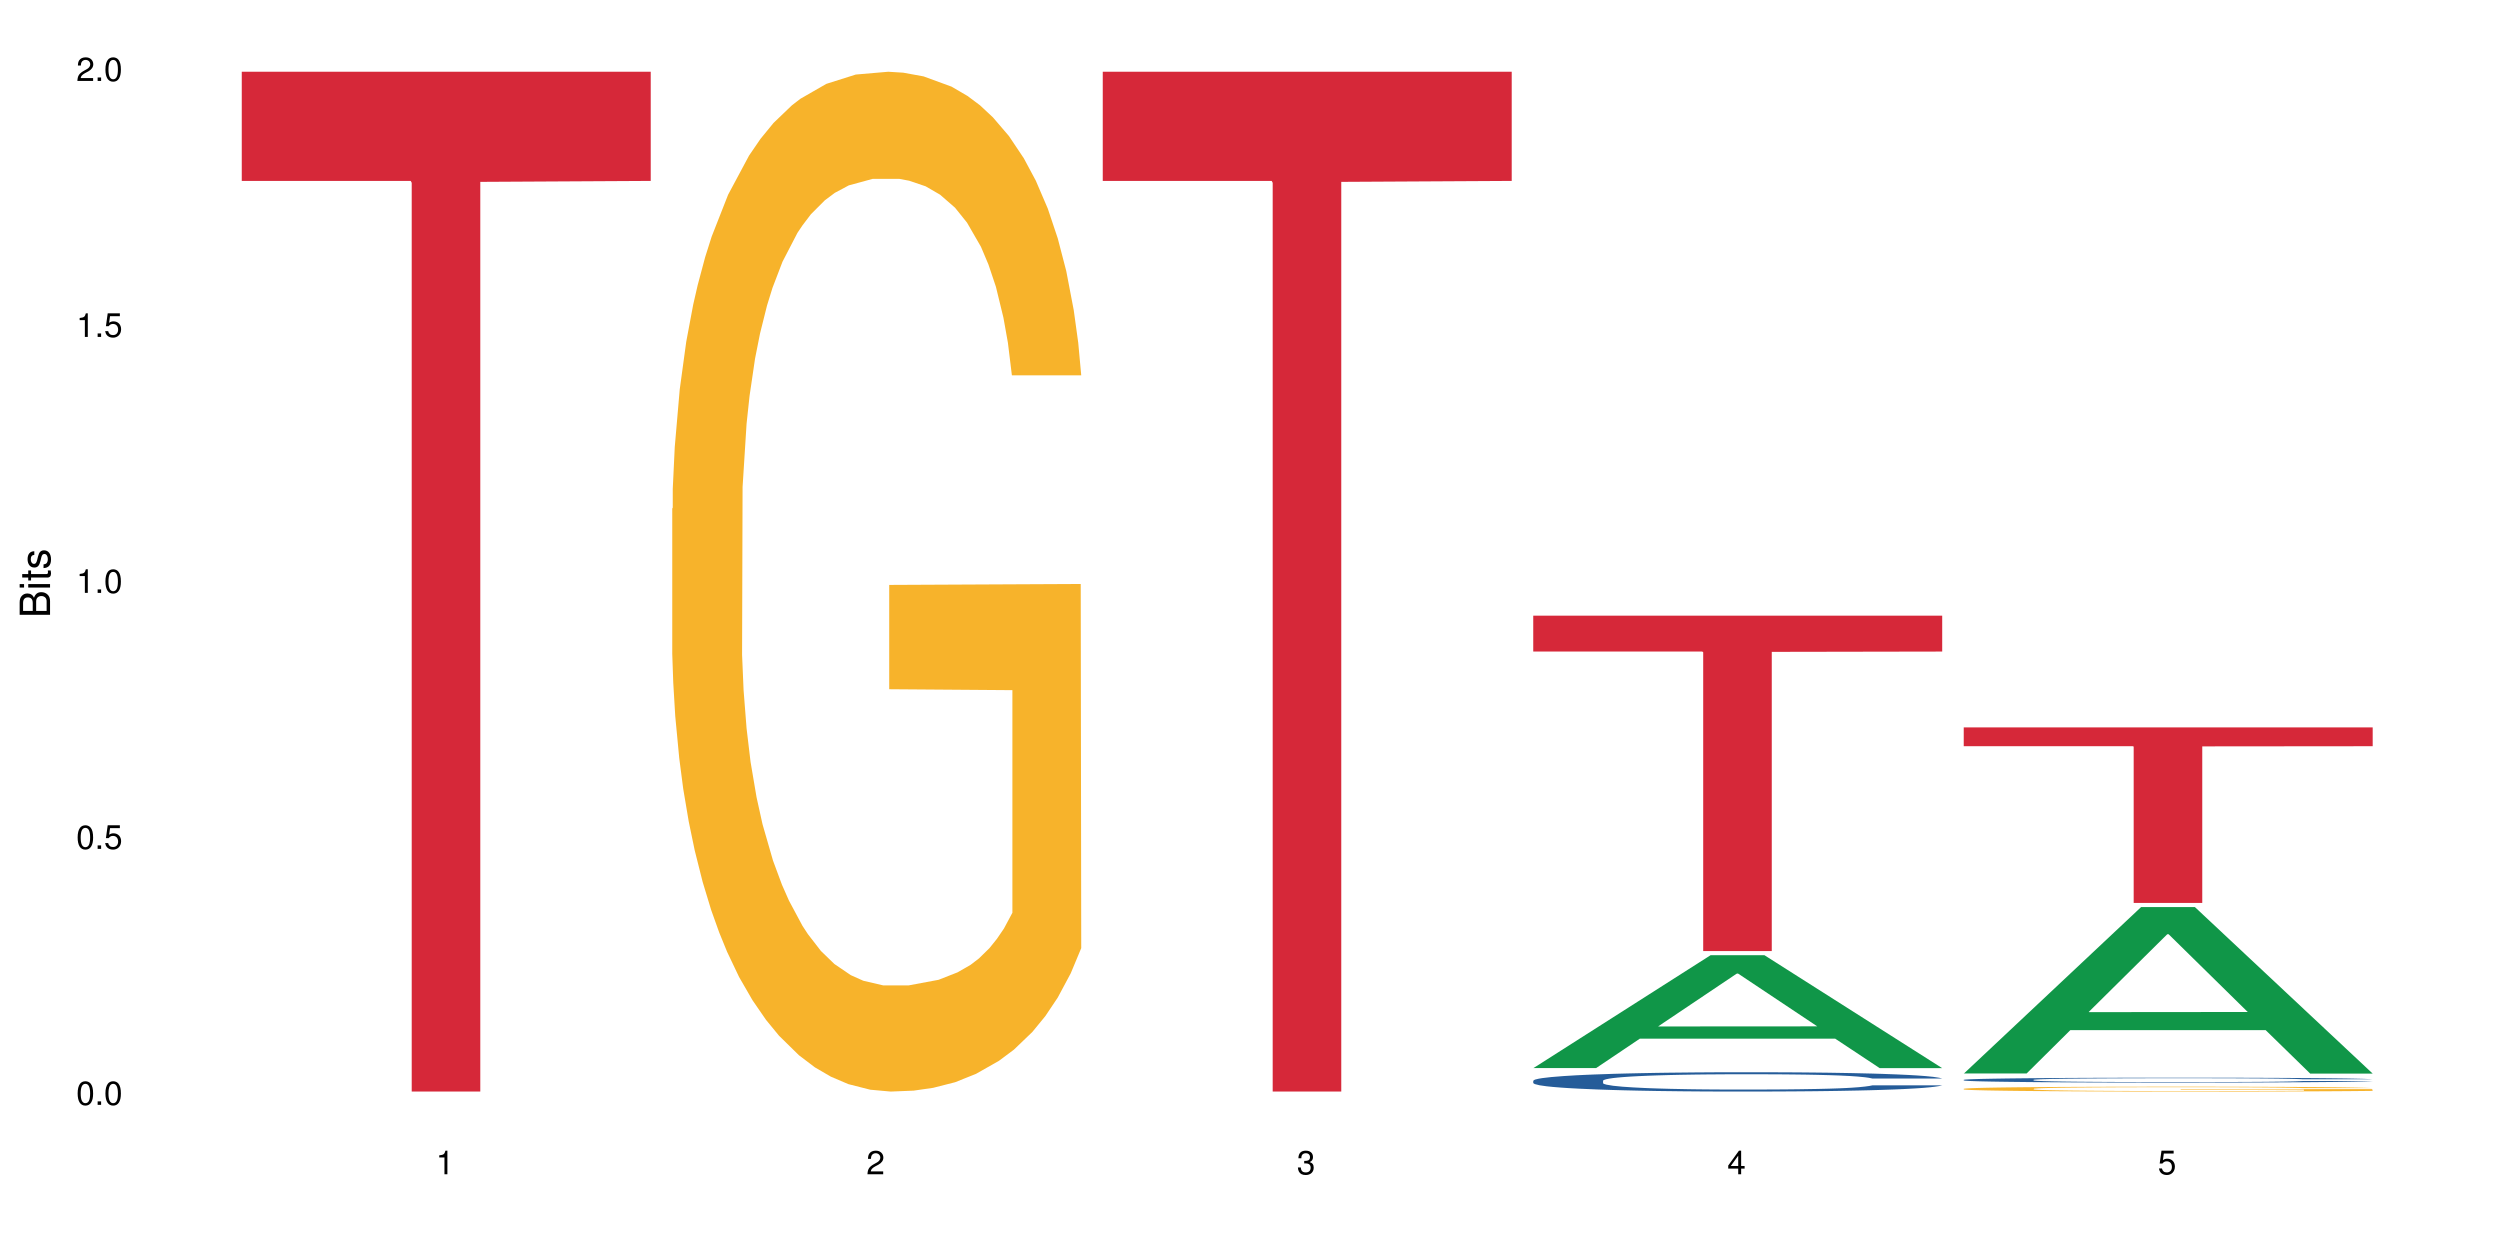 <?xml version="1.0" encoding="UTF-8"?>
<svg xmlns="http://www.w3.org/2000/svg" xmlns:xlink="http://www.w3.org/1999/xlink" width="720pt" height="360pt" viewBox="0 0 720 360" version="1.1">
<defs>
<g>
<symbol overflow="visible" id="glyph0-0">
<path style="stroke:none;" d=""/>
</symbol>
<symbol overflow="visible" id="glyph0-1">
<path style="stroke:none;" d="M 2.641 -6.797 C 2 -6.797 1.422 -6.531 1.078 -6.047 C 0.641 -5.453 0.406 -4.547 0.406 -3.297 C 0.406 -1 1.188 0.219 2.641 0.219 C 4.078 0.219 4.859 -1 4.859 -3.234 C 4.859 -4.562 4.656 -5.438 4.203 -6.047 C 3.844 -6.531 3.281 -6.797 2.641 -6.797 Z M 2.641 -6.047 C 3.547 -6.047 4 -5.125 4 -3.312 C 4 -1.375 3.562 -0.484 2.625 -0.484 C 1.734 -0.484 1.281 -1.422 1.281 -3.281 C 1.281 -5.141 1.734 -6.047 2.641 -6.047 Z M 2.641 -6.047 "/>
</symbol>
<symbol overflow="visible" id="glyph0-2">
<path style="stroke:none;" d="M 1.828 -1 L 0.828 -1 L 0.828 0 L 1.828 0 Z M 1.828 -1 "/>
</symbol>
<symbol overflow="visible" id="glyph0-3">
<path style="stroke:none;" d="M 4.562 -6.797 L 1.062 -6.797 L 0.547 -3.094 L 1.328 -3.094 C 1.719 -3.562 2.047 -3.734 2.578 -3.734 C 3.484 -3.734 4.062 -3.109 4.062 -2.094 C 4.062 -1.125 3.484 -0.531 2.578 -0.531 C 1.828 -0.531 1.375 -0.906 1.188 -1.672 L 0.328 -1.672 C 0.453 -1.109 0.547 -0.844 0.75 -0.594 C 1.125 -0.078 1.828 0.219 2.594 0.219 C 3.969 0.219 4.922 -0.781 4.922 -2.219 C 4.922 -3.562 4.031 -4.484 2.719 -4.484 C 2.25 -4.484 1.859 -4.359 1.469 -4.062 L 1.734 -5.969 L 4.562 -5.969 Z M 4.562 -6.797 "/>
</symbol>
<symbol overflow="visible" id="glyph0-4">
<path style="stroke:none;" d="M 2.484 -4.844 L 2.484 0 L 3.328 0 L 3.328 -6.797 L 2.766 -6.797 C 2.469 -5.75 2.281 -5.609 0.984 -5.453 L 0.984 -4.844 Z M 2.484 -4.844 "/>
</symbol>
<symbol overflow="visible" id="glyph0-5">
<path style="stroke:none;" d="M 4.859 -0.828 L 1.281 -0.828 C 1.359 -1.391 1.672 -1.75 2.5 -2.234 L 3.469 -2.75 C 4.406 -3.266 4.906 -3.969 4.906 -4.812 C 4.906 -5.375 4.672 -5.906 4.266 -6.266 C 3.859 -6.625 3.375 -6.797 2.719 -6.797 C 1.859 -6.797 1.219 -6.5 0.844 -5.922 C 0.609 -5.562 0.5 -5.125 0.484 -4.438 L 1.328 -4.438 C 1.359 -4.906 1.406 -5.188 1.531 -5.406 C 1.75 -5.812 2.188 -6.062 2.703 -6.062 C 3.469 -6.062 4.031 -5.516 4.031 -4.781 C 4.031 -4.25 3.719 -3.797 3.125 -3.438 L 2.234 -2.938 C 0.812 -2.141 0.406 -1.5 0.328 0 L 4.859 0 Z M 4.859 -0.828 "/>
</symbol>
<symbol overflow="visible" id="glyph0-6">
<path style="stroke:none;" d="M 2.125 -3.125 L 2.578 -3.125 C 3.516 -3.125 3.984 -2.703 3.984 -1.891 C 3.984 -1.031 3.469 -0.531 2.578 -0.531 C 1.656 -0.531 1.203 -0.984 1.156 -1.969 L 0.312 -1.969 C 0.344 -1.422 0.438 -1.078 0.609 -0.766 C 0.953 -0.109 1.625 0.219 2.547 0.219 C 3.953 0.219 4.859 -0.609 4.859 -1.906 C 4.859 -2.766 4.516 -3.25 3.703 -3.516 C 4.344 -3.766 4.656 -4.25 4.656 -4.938 C 4.656 -6.109 3.875 -6.797 2.578 -6.797 C 1.203 -6.797 0.484 -6.047 0.453 -4.609 L 1.297 -4.609 C 1.312 -5.016 1.344 -5.25 1.453 -5.453 C 1.641 -5.828 2.062 -6.062 2.594 -6.062 C 3.344 -6.062 3.797 -5.625 3.797 -4.906 C 3.797 -4.422 3.609 -4.141 3.25 -3.984 C 3.016 -3.891 2.719 -3.844 2.125 -3.844 Z M 2.125 -3.125 "/>
</symbol>
<symbol overflow="visible" id="glyph0-7">
<path style="stroke:none;" d="M 3.141 -1.625 L 3.141 0 L 3.984 0 L 3.984 -1.625 L 4.984 -1.625 L 4.984 -2.391 L 3.984 -2.391 L 3.984 -6.797 L 3.359 -6.797 L 0.266 -2.516 L 0.266 -1.625 Z M 3.141 -2.391 L 1 -2.391 L 3.141 -5.359 Z M 3.141 -2.391 "/>
</symbol>
<symbol overflow="visible" id="glyph1-0">
<path style="stroke:none;" d=""/>
</symbol>
<symbol overflow="visible" id="glyph1-1">
<path style="stroke:none;" d="M 0 -0.953 L 0 -4.891 C 0 -5.719 -0.234 -6.344 -0.734 -6.797 C -1.188 -7.234 -1.812 -7.469 -2.5 -7.469 C -3.547 -7.469 -4.188 -7 -4.625 -5.875 C -4.984 -6.672 -5.641 -7.094 -6.531 -7.094 C -7.156 -7.094 -7.734 -6.859 -8.141 -6.391 C -8.562 -5.938 -8.75 -5.344 -8.75 -4.5 L -8.75 -0.953 Z M -4.984 -2.062 L -7.766 -2.062 L -7.766 -4.219 C -7.766 -4.844 -7.688 -5.203 -7.453 -5.5 C -7.219 -5.812 -6.859 -5.969 -6.375 -5.969 C -5.906 -5.969 -5.531 -5.812 -5.297 -5.5 C -5.062 -5.203 -4.984 -4.844 -4.984 -4.219 Z M -0.984 -2.062 L -4 -2.062 L -4 -4.781 C -4 -5.328 -3.859 -5.688 -3.578 -5.953 C -3.297 -6.219 -2.922 -6.359 -2.484 -6.359 C -2.062 -6.359 -1.688 -6.219 -1.406 -5.953 C -1.109 -5.688 -0.984 -5.328 -0.984 -4.781 Z M -0.984 -2.062 "/>
</symbol>
<symbol overflow="visible" id="glyph1-2">
<path style="stroke:none;" d="M -6.281 -1.797 L -6.281 -0.797 L 0 -0.797 L 0 -1.797 Z M -8.75 -1.797 L -8.75 -0.797 L -7.484 -0.797 L -7.484 -1.797 Z M -8.75 -1.797 "/>
</symbol>
<symbol overflow="visible" id="glyph1-3">
<path style="stroke:none;" d="M -6.281 -3.047 L -6.281 -2.016 L -8.016 -2.016 L -8.016 -1.016 L -6.281 -1.016 L -6.281 -0.172 L -5.469 -0.172 L -5.469 -1.016 L -0.719 -1.016 C -0.078 -1.016 0.281 -1.453 0.281 -2.234 C 0.281 -2.469 0.25 -2.719 0.188 -3.047 L -0.641 -3.047 C -0.609 -2.922 -0.594 -2.766 -0.594 -2.562 C -0.594 -2.141 -0.719 -2.016 -1.156 -2.016 L -5.469 -2.016 L -5.469 -3.047 Z M -6.281 -3.047 "/>
</symbol>
<symbol overflow="visible" id="glyph1-4">
<path style="stroke:none;" d="M -4.531 -5.25 C -5.766 -5.25 -6.469 -4.422 -6.469 -2.969 C -6.469 -1.516 -5.719 -0.562 -4.547 -0.562 C -3.562 -0.562 -3.094 -1.062 -2.734 -2.562 L -2.516 -3.484 C -2.344 -4.188 -2.094 -4.469 -1.625 -4.469 C -1.047 -4.469 -0.641 -3.875 -0.641 -3 C -0.641 -2.453 -0.797 -2 -1.062 -1.75 C -1.25 -1.594 -1.422 -1.531 -1.875 -1.469 L -1.875 -0.406 C -0.422 -0.453 0.281 -1.266 0.281 -2.922 C 0.281 -4.5 -0.5 -5.516 -1.719 -5.516 C -2.656 -5.516 -3.172 -4.984 -3.469 -3.734 L -3.703 -2.766 C -3.891 -1.953 -4.156 -1.609 -4.594 -1.609 C -5.172 -1.609 -5.547 -2.125 -5.547 -2.938 C -5.547 -3.75 -5.203 -4.172 -4.531 -4.203 Z M -4.531 -5.25 "/>
</symbol>
</g>
</defs>
<g id="surface11814">
<rect x="0" y="0" width="720" height="360" style="fill:rgb(100%,100%,100%);fill-opacity:1;stroke:none;"/>
<path style=" stroke:none;fill-rule:nonzero;fill:rgb(83.922%,15.686%,22.353%);fill-opacity:1;" d="M 69.629 20.664 L 187.41 20.664 L 187.41 52.102 L 138.324 52.379 L 138.324 314.371 L 118.574 314.371 L 118.574 52.652 L 118.289 52.102 L 69.629 52.102 Z M 69.629 20.664 "/>
<path style=" stroke:none;fill-rule:nonzero;fill:rgb(96.863%,70.196%,16.863%);fill-opacity:1;" d="M 193.609 146.461 L 193.754 146.191 L 193.754 140.828 L 194.328 128.758 L 195.766 112.129 L 197.633 98.449 L 199.645 87.719 L 200.938 82.086 L 203.09 74.039 L 204.957 68.141 L 209.699 56.07 L 215.73 44.805 L 219.035 39.977 L 222.77 35.414 L 228.082 30.32 L 230.523 28.441 L 237.996 24.148 L 246.469 21.469 L 255.805 20.664 L 260.113 20.93 L 266.004 22.004 L 274.047 24.953 L 278.645 27.637 L 282.234 30.32 L 285.969 33.805 L 290.566 39.172 L 294.875 45.609 L 298.32 52.047 L 301.77 60.094 L 304.641 68.676 L 307.082 78.062 L 309.238 89.328 L 310.531 98.715 L 311.395 108.105 L 291.426 108.105 L 290.277 98.715 L 288.984 91.477 L 286.832 82.625 L 284.676 76.188 L 282.523 71.09 L 278.5 64.117 L 275.055 59.824 L 270.742 56.07 L 266.578 53.656 L 261.84 52.047 L 258.965 51.508 L 251.352 51.508 L 244.457 53.387 L 240.438 55.531 L 237.562 57.68 L 233.543 61.703 L 231.102 64.922 L 229.664 67.066 L 225.355 75.383 L 222.48 82.891 L 220.902 87.988 L 218.891 96.035 L 217.453 103.277 L 215.875 114.004 L 215.012 122.051 L 213.863 140.293 L 213.719 188.574 L 214.152 198.766 L 215.012 209.762 L 216.16 219.418 L 217.887 229.609 L 219.609 237.391 L 222.625 247.852 L 225.211 254.824 L 227.223 259.383 L 231.102 266.625 L 232.68 269.039 L 236.414 273.867 L 240.293 277.625 L 245.031 280.844 L 248.625 282.453 L 254.367 283.793 L 261.695 283.793 L 270.312 282.184 L 275.77 280.039 L 279.504 277.891 L 281.949 276.016 L 284.965 273.062 L 287.117 270.383 L 289.129 267.43 L 291.57 262.871 L 291.57 198.766 L 256.094 198.496 L 256.094 168.457 L 311.25 168.188 L 311.395 273.062 L 308.375 280.305 L 304.641 287.281 L 301.051 292.645 L 297.316 297.203 L 292.004 302.301 L 287.691 305.52 L 281.086 309.273 L 275.055 311.688 L 268.734 313.297 L 263.133 314.102 L 256.523 314.371 L 250.633 313.836 L 244.316 312.227 L 239.289 310.078 L 234.691 307.398 L 230.094 303.91 L 224.348 298.277 L 220.613 293.719 L 216.734 288.086 L 212.859 281.379 L 209.41 274.137 L 207.113 268.504 L 204.812 262.066 L 202.371 254.02 L 200.074 244.898 L 198.352 236.586 L 196.77 227.195 L 195.621 218.344 L 194.473 206.277 L 193.898 196.621 L 193.609 188.305 Z M 193.609 146.461 "/>
<path style=" stroke:none;fill-rule:nonzero;fill:rgb(83.922%,15.686%,22.353%);fill-opacity:1;" d="M 317.594 20.664 L 435.375 20.664 L 435.375 52.102 L 386.285 52.379 L 386.285 314.371 L 366.535 314.371 L 366.535 52.652 L 366.25 52.102 L 317.594 52.102 Z M 317.594 20.664 "/>
<path style=" stroke:none;fill-rule:nonzero;fill:rgb(6.275%,58.824%,28.235%);fill-opacity:1;" d="M 441.574 307.598 L 441.699 307.566 L 492.664 275.09 L 508.141 275.09 L 559.355 307.629 L 541.359 307.629 L 528.527 299.133 L 472.277 299.133 L 459.695 307.598 L 441.574 307.598 L 477.688 295.621 L 523.367 295.59 L 500.59 280.406 L 500.34 280.375 L 500.086 280.465 L 477.562 295.59 L 477.688 295.621 Z M 441.574 307.598 "/>
<path style=" stroke:none;fill-rule:nonzero;fill:rgb(14.51%,36.078%,60%);fill-opacity:1;" d="M 441.574 311.227 L 441.719 311.223 L 441.719 311.102 L 442.148 310.906 L 443.152 310.664 L 444.16 310.496 L 446.746 310.195 L 450.336 309.906 L 454.07 309.68 L 456.801 309.551 L 459.242 309.449 L 464.844 309.258 L 468.434 309.164 L 472.312 309.078 L 477.051 308.988 L 480.5 308.938 L 488.254 308.859 L 494 308.82 L 498.453 308.809 L 508.078 308.809 L 513.824 308.828 L 517.988 308.852 L 522.586 308.895 L 526.461 308.938 L 533.215 309.051 L 539.246 309.191 L 541.977 309.273 L 546.285 309.434 L 549.59 309.586 L 551.887 309.719 L 554.473 309.906 L 556.77 310.133 L 558.492 310.395 L 559.355 310.613 L 539.246 310.613 L 538.242 310.41 L 537.094 310.25 L 534.938 310.043 L 532.781 309.895 L 529.766 309.746 L 527.039 309.652 L 523.305 309.555 L 520 309.492 L 516.551 309.449 L 513.25 309.418 L 506.93 309.387 L 499.602 309.387 L 496.875 309.398 L 491.273 309.438 L 488.254 309.473 L 483.945 309.543 L 480.93 309.609 L 477.34 309.711 L 474.898 309.797 L 471.879 309.93 L 469.727 310.047 L 467.285 310.215 L 465.848 310.344 L 464.555 310.484 L 463.406 310.652 L 462.543 310.832 L 461.969 311.02 L 461.684 311.203 L 461.684 311.992 L 461.969 312.172 L 462.688 312.387 L 464.555 312.699 L 467.285 312.969 L 470.445 313.18 L 473.461 313.332 L 475.184 313.406 L 477.484 313.484 L 481.074 313.586 L 486.246 313.688 L 489.262 313.73 L 493.855 313.77 L 498.598 313.789 L 504.918 313.789 L 510.52 313.77 L 514.254 313.746 L 518.133 313.703 L 523.445 313.617 L 526.75 313.535 L 529.621 313.441 L 531.777 313.344 L 533.215 313.262 L 535.367 313.105 L 537.094 312.93 L 538.383 312.754 L 539.246 312.582 L 559.355 312.582 L 558.492 312.785 L 557.199 312.98 L 555.91 313.129 L 553.898 313.309 L 551.598 313.465 L 548.297 313.645 L 545.566 313.762 L 541.977 313.887 L 538.672 313.984 L 535.082 314.07 L 529.766 314.172 L 526.32 314.223 L 522.586 314.27 L 518.133 314.309 L 512.531 314.344 L 506.496 314.367 L 500.895 314.371 L 494.863 314.359 L 490.41 314.34 L 484.52 314.293 L 477.195 314.203 L 471.879 314.105 L 467.715 314.008 L 464.125 313.906 L 460.102 313.77 L 454.93 313.547 L 451.773 313.375 L 449.617 313.23 L 447.176 313.031 L 445.453 312.855 L 443.441 312.57 L 442.004 312.211 L 441.574 311.93 Z M 441.574 311.227 "/>
<path style=" stroke:none;fill-rule:nonzero;fill:rgb(83.922%,15.686%,22.353%);fill-opacity:1;" d="M 441.574 177.309 L 559.355 177.309 L 559.355 187.648 L 510.27 187.738 L 510.27 273.91 L 490.52 273.91 L 490.52 187.832 L 490.23 187.648 L 441.574 187.648 Z M 441.574 177.309 "/>
<path style=" stroke:none;fill-rule:nonzero;fill:rgb(6.275%,58.824%,28.235%);fill-opacity:1;" d="M 565.555 309.152 L 565.68 309.105 L 616.645 261.23 L 632.121 261.23 L 683.336 309.199 L 665.344 309.199 L 652.508 296.676 L 596.258 296.676 L 583.676 309.152 L 565.555 309.152 L 601.668 291.496 L 647.348 291.453 L 624.57 269.07 L 624.32 269.023 L 624.07 269.16 L 601.543 291.453 L 601.668 291.496 Z M 565.555 309.152 "/>
<path style=" stroke:none;fill-rule:nonzero;fill:rgb(14.51%,36.078%,60%);fill-opacity:1;" d="M 565.555 310.988 L 565.699 310.988 L 565.699 310.957 L 566.129 310.91 L 567.133 310.848 L 568.141 310.805 L 570.727 310.727 L 574.316 310.656 L 578.051 310.598 L 580.781 310.566 L 583.223 310.539 L 588.824 310.492 L 592.414 310.469 L 596.293 310.445 L 601.031 310.422 L 604.48 310.41 L 612.238 310.391 L 617.98 310.383 L 622.434 310.379 L 632.059 310.379 L 637.805 310.383 L 641.969 310.387 L 646.566 310.398 L 650.445 310.41 L 657.195 310.438 L 663.227 310.477 L 665.957 310.496 L 670.266 310.535 L 673.57 310.574 L 675.867 310.605 L 678.453 310.656 L 680.75 310.711 L 682.477 310.777 L 683.336 310.832 L 663.227 310.832 L 662.223 310.781 L 661.074 310.742 L 658.918 310.691 L 656.766 310.652 L 653.746 310.613 L 651.02 310.59 L 647.285 310.566 L 643.98 310.551 L 640.535 310.539 L 637.23 310.531 L 630.91 310.523 L 623.586 310.523 L 620.855 310.527 L 615.254 310.535 L 612.238 310.547 L 607.926 310.562 L 604.91 310.582 L 601.32 310.605 L 598.879 310.629 L 595.863 310.66 L 593.707 310.691 L 591.266 310.734 L 589.828 310.766 L 588.535 310.801 L 587.387 310.844 L 586.527 310.891 L 585.953 310.938 L 585.664 310.984 L 585.664 311.184 L 585.953 311.227 L 586.668 311.281 L 588.535 311.359 L 591.266 311.43 L 594.426 311.484 L 597.441 311.523 L 599.164 311.539 L 601.465 311.559 L 605.055 311.586 L 610.227 311.613 L 613.242 311.621 L 617.84 311.633 L 622.578 311.637 L 628.898 311.637 L 634.5 311.633 L 638.234 311.625 L 642.113 311.617 L 647.43 311.594 L 650.73 311.574 L 653.605 311.547 L 655.758 311.523 L 657.195 311.504 L 659.352 311.465 L 661.074 311.422 L 662.367 311.375 L 663.227 311.332 L 683.336 311.332 L 682.477 311.383 L 681.184 311.434 L 679.891 311.469 L 677.879 311.516 L 675.582 311.555 L 672.277 311.602 L 669.547 311.629 L 665.957 311.66 L 662.652 311.688 L 659.062 311.707 L 653.746 311.734 L 650.301 311.746 L 646.566 311.758 L 642.113 311.77 L 636.512 311.777 L 630.48 311.781 L 624.875 311.785 L 618.844 311.781 L 614.391 311.777 L 608.504 311.766 L 601.176 311.742 L 595.863 311.719 L 591.695 311.691 L 588.105 311.668 L 584.082 311.633 L 578.914 311.574 L 575.754 311.531 L 573.598 311.496 L 571.156 311.445 L 569.434 311.402 L 567.422 311.328 L 565.984 311.238 L 565.555 311.168 Z M 565.555 310.988 "/>
<path style=" stroke:none;fill-rule:nonzero;fill:rgb(96.863%,70.196%,16.863%);fill-opacity:1;" d="M 565.555 313.566 L 565.699 313.566 L 565.699 313.539 L 566.273 313.48 L 567.711 313.402 L 569.578 313.336 L 571.586 313.285 L 572.879 313.258 L 575.035 313.219 L 576.902 313.191 L 581.641 313.133 L 587.676 313.078 L 590.977 313.055 L 594.715 313.035 L 600.027 313.012 L 602.469 313 L 609.938 312.98 L 618.414 312.969 L 627.75 312.965 L 632.059 312.965 L 637.949 312.969 L 645.992 312.984 L 650.586 312.996 L 654.18 313.012 L 657.914 313.027 L 662.508 313.051 L 666.82 313.082 L 670.266 313.113 L 673.715 313.152 L 676.586 313.195 L 679.027 313.238 L 681.184 313.293 L 682.477 313.336 L 683.336 313.383 L 663.371 313.383 L 662.223 313.336 L 660.93 313.305 L 658.773 313.262 L 656.621 313.23 L 654.465 313.207 L 650.445 313.172 L 646.996 313.152 L 642.688 313.133 L 638.523 313.121 L 633.781 313.113 L 623.297 313.113 L 616.402 313.121 L 612.379 313.129 L 609.508 313.141 L 605.484 313.16 L 603.043 313.176 L 601.609 313.188 L 597.297 313.227 L 594.426 313.262 L 592.848 313.285 L 590.836 313.324 L 589.398 313.359 L 587.82 313.41 L 586.957 313.449 L 585.809 313.535 L 585.664 313.77 L 586.094 313.816 L 586.957 313.871 L 588.105 313.914 L 589.828 313.965 L 591.555 314 L 594.57 314.051 L 597.156 314.086 L 599.164 314.105 L 603.043 314.141 L 604.625 314.152 L 608.359 314.176 L 612.238 314.195 L 616.977 314.211 L 620.566 314.219 L 626.312 314.223 L 633.637 314.223 L 642.258 314.215 L 647.715 314.207 L 651.449 314.195 L 653.891 314.188 L 656.906 314.172 L 659.062 314.16 L 661.074 314.145 L 663.516 314.125 L 663.516 313.816 L 628.035 313.816 L 628.035 313.672 L 683.195 313.672 L 683.336 314.172 L 680.32 314.207 L 676.586 314.242 L 672.996 314.266 L 669.262 314.289 L 663.945 314.312 L 659.637 314.328 L 653.031 314.348 L 646.996 314.359 L 640.676 314.367 L 635.074 314.371 L 628.469 314.371 L 622.578 314.367 L 616.258 314.359 L 611.23 314.352 L 606.637 314.336 L 602.039 314.32 L 596.293 314.293 L 592.559 314.273 L 588.68 314.246 L 584.801 314.211 L 581.355 314.18 L 579.055 314.152 L 576.758 314.121 L 574.316 314.082 L 572.02 314.039 L 570.293 313.996 L 568.715 313.953 L 567.566 313.91 L 566.418 313.852 L 565.844 313.805 L 565.555 313.766 Z M 565.555 313.566 "/>
<path style=" stroke:none;fill-rule:nonzero;fill:rgb(83.922%,15.686%,22.353%);fill-opacity:1;" d="M 565.555 209.5 L 683.336 209.5 L 683.336 214.91 L 634.25 214.957 L 634.25 260.051 L 614.5 260.051 L 614.5 215.008 L 614.215 214.91 L 565.555 214.91 Z M 565.555 209.5 "/>
<g style="fill:rgb(0%,0%,0%);fill-opacity:1;">
  <use xlink:href="#glyph0-1" x="21.957" y="318.198"/>
  <use xlink:href="#glyph0-2" x="27.291" y="318.198"/>
  <use xlink:href="#glyph0-1" x="29.958" y="318.198"/>
</g>
<g style="fill:rgb(0%,0%,0%);fill-opacity:1;">
  <use xlink:href="#glyph0-1" x="21.957" y="244.476"/>
  <use xlink:href="#glyph0-2" x="27.291" y="244.476"/>
  <use xlink:href="#glyph0-3" x="29.958" y="244.476"/>
</g>
<g style="fill:rgb(0%,0%,0%);fill-opacity:1;">
  <use xlink:href="#glyph0-4" x="21.957" y="170.753"/>
  <use xlink:href="#glyph0-2" x="27.291" y="170.753"/>
  <use xlink:href="#glyph0-1" x="29.958" y="170.753"/>
</g>
<g style="fill:rgb(0%,0%,0%);fill-opacity:1;">
  <use xlink:href="#glyph0-4" x="21.957" y="97.034"/>
  <use xlink:href="#glyph0-2" x="27.291" y="97.034"/>
  <use xlink:href="#glyph0-3" x="29.958" y="97.034"/>
</g>
<g style="fill:rgb(0%,0%,0%);fill-opacity:1;">
  <use xlink:href="#glyph0-5" x="21.957" y="23.312"/>
  <use xlink:href="#glyph0-2" x="27.291" y="23.312"/>
  <use xlink:href="#glyph0-1" x="29.958" y="23.312"/>
</g>
<g style="fill:rgb(0%,0%,0%);fill-opacity:1;">
  <use xlink:href="#glyph0-4" x="125.52" y="338.19"/>
</g>
<g style="fill:rgb(0%,0%,0%);fill-opacity:1;">
  <use xlink:href="#glyph0-5" x="249.5" y="338.19"/>
</g>
<g style="fill:rgb(0%,0%,0%);fill-opacity:1;">
  <use xlink:href="#glyph0-6" x="373.484" y="338.19"/>
</g>
<g style="fill:rgb(0%,0%,0%);fill-opacity:1;">
  <use xlink:href="#glyph0-7" x="497.465" y="338.19"/>
</g>
<g style="fill:rgb(0%,0%,0%);fill-opacity:1;">
  <use xlink:href="#glyph0-3" x="621.445" y="338.19"/>
</g>
<g style="fill:rgb(0%,0%,0%);fill-opacity:1;">
  <use xlink:href="#glyph1-1" x="14.412" y="178.016"/>
  <use xlink:href="#glyph1-2" x="14.412" y="170.012"/>
  <use xlink:href="#glyph1-3" x="14.412" y="167.348"/>
  <use xlink:href="#glyph1-4" x="14.412" y="164.012"/>
</g>
</g>
</svg>
